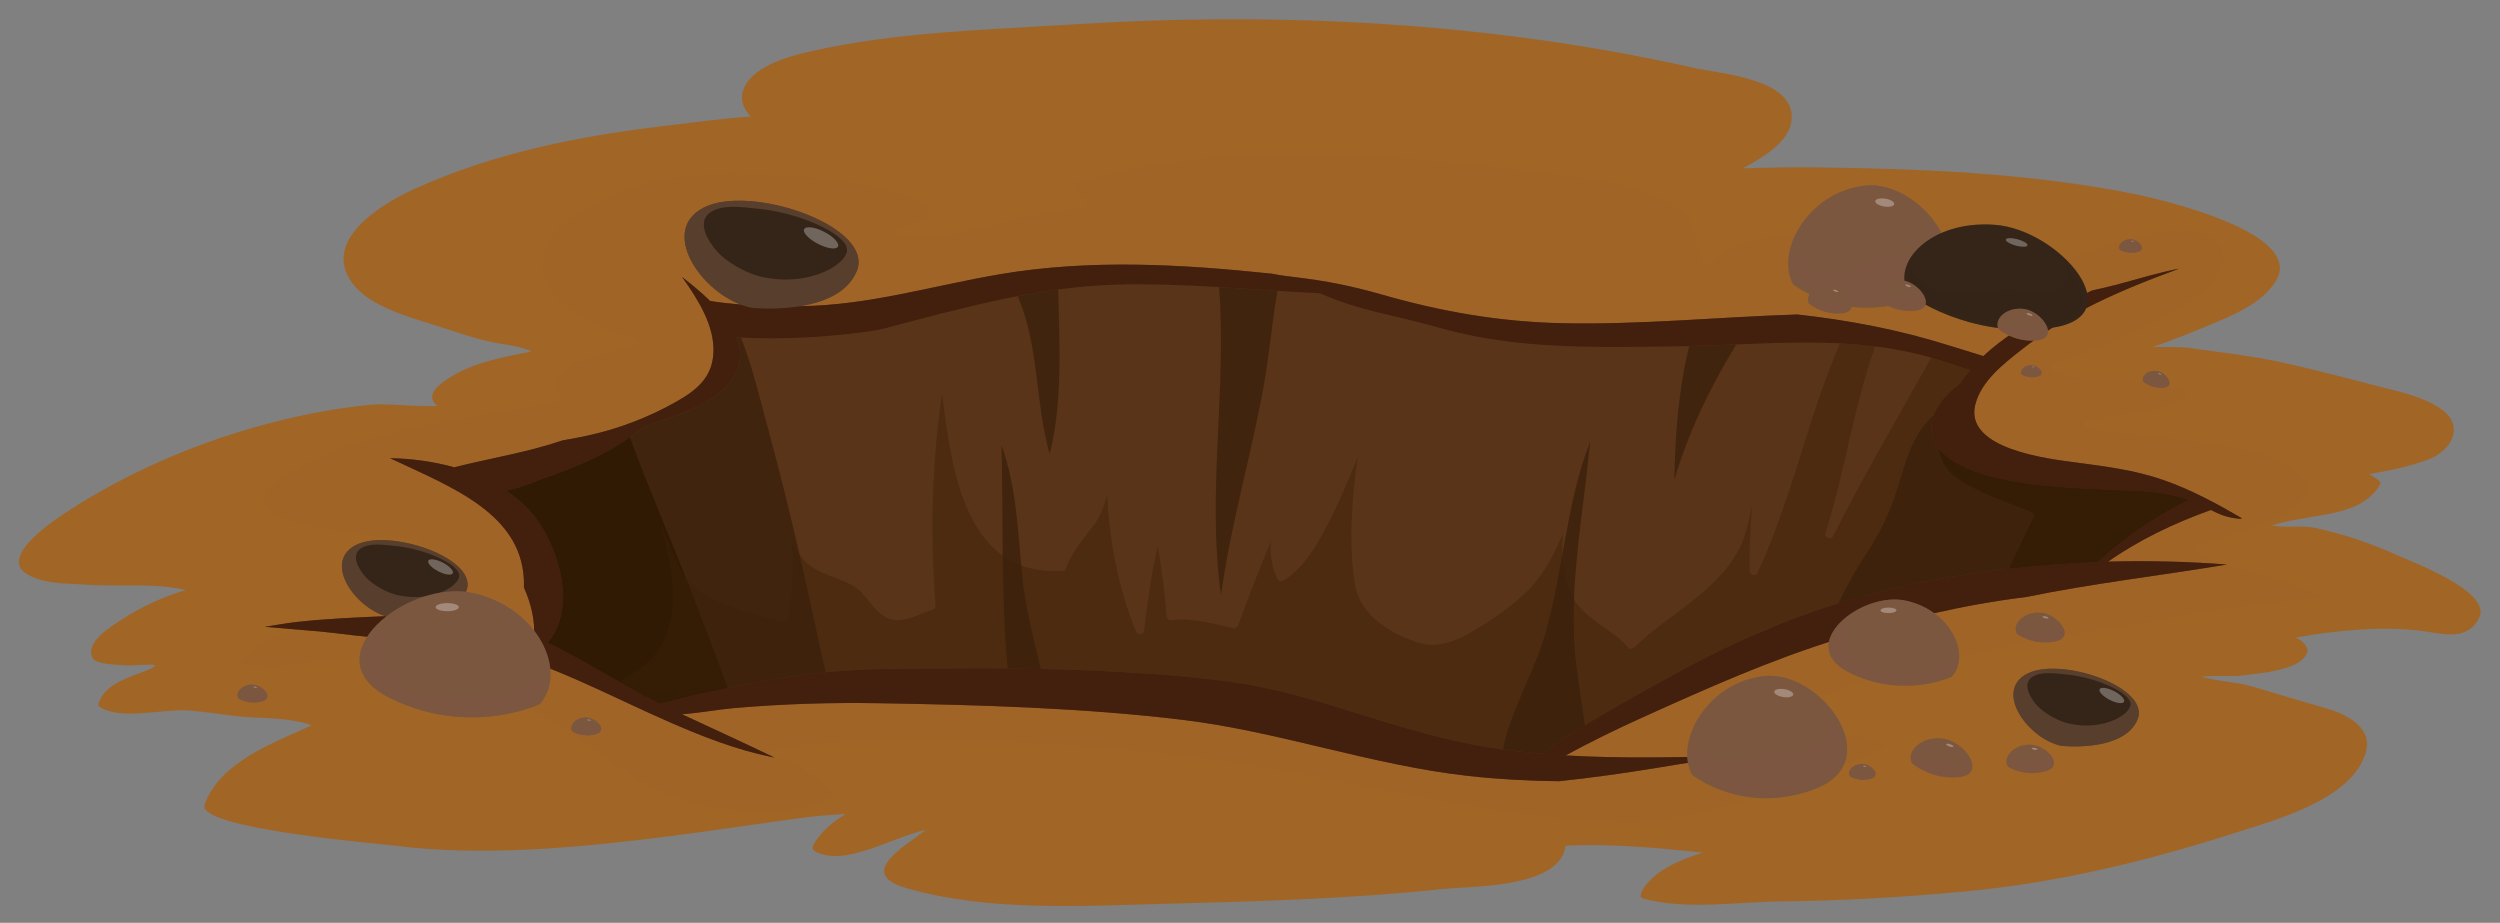 <?xml version="1.0" encoding="utf-8"?>
<!-- Generator: Adobe Illustrator 27.5.0, SVG Export Plug-In . SVG Version: 6.00 Build 0)  -->
<svg version="1.1" id="Layer_1" xmlns="http://www.w3.org/2000/svg" xmlns:xlink="http://www.w3.org/1999/xlink" x="0px" y="0px"
	 viewBox="0 0 689.5 254.5" style="enable-background:new 0 0 689.5 254.5;" xml:space="preserve">
<rect x="0" y="0" width="689.5" height="254.5" fill="#808080" stroke="none"/>
<g>
	<path style="fill:#A16526;" d="M660.926,153.044c-7.201-3.301-14.793-5.794-22.525-7.473c-3.426-0.744-8.088,0.103-11.758-0.656
		c9.775-3.304,23.731-1.948,29.372-10.617c0.202-0.314,0.732-1.117,0.321-1.497c-0.938-0.862-1.941-1.52-2.992-2.05
		c5.611-0.906,11.119-2.091,16.214-3.956c6.481-2.376,10.353-9.146,3.883-13.843c-4.788-3.474-11.396-4.837-17.006-6.28
		c-9.264-2.376-18.537-4.882-27.889-6.885c-8.16-1.749-16.616-2.657-24.878-3.831c-2.678-0.38-6.345-0.239-10.002-0.264
		c6.367-2.128,12.59-4.712,18.767-7.331c5.649-2.398,11.736-5.418,15.153-10.701c8.825-13.648-33.227-23.039-39.66-24.307
		c-28.48-5.616-58.144-6.852-87.091-7.193c-6.708-0.079-13.423,0.029-20.134,0.283c4.714-2.593,12.317-6.855,13.325-12.655
		c2.086-12.026-19.283-13.37-27.097-15.122C410.971,6.123,352.977,3.147,295.851,6.729c-24.066,1.51-48.605,2.082-72.21,7.415
		c-5.897,1.333-17.334,4.311-18.892,11.553c-0.495,2.298,0.442,4.45,2.293,6.445c-8.195,0.578-16.359,1.68-24.503,2.668
		c-23.519,2.852-46.592,7.463-68.265,17.314c-9.852,4.479-26.547,14.954-16.322,26.928c5.313,6.216,17.312,9.074,24.627,11.478
		c4.989,1.641,9.927,3.337,15.105,4.199c2.774,0.461,6.116,0.908,8.879,2.196c-8.335,1.742-16.613,2.981-23.964,8.158
		c-4.276,3.013-4.006,5.094-2.03,6.873c-6.159,0.329-13.366-0.791-18.515-0.3c-10.795,1.024-21.257,3.196-31.669,6.143
		c-17.934,5.073-35.467,12.756-51.132,22.844c-3.144,2.026-20.686,13.129-11.319,17.991c5.026,2.609,10.649,2.2,16.154,2.635
		c7.74,0.612,18.657-0.616,27.131,1.47c-6.25,1.855-12.091,4.513-17.934,8.309c-2.782,1.807-10.026,6.229-7.709,10.501
		c0.961,1.772,6.493,1.684,8.15,1.911c3.544,0.49,14.894-1.586,5.047,2.092c-4.398,1.644-10.007,3.543-11.581,8.392
		c-0.095,0.327-0.049,0.628,0.139,0.906c5.526,3.932,17.592,0.655,24.277,1.076c6.364,0.401,12.579,1.772,18.946,1.989
		c4.409,0.148,10.639,0.445,15.481,2.079c-11.123,5.132-25.399,10.235-29.607,21.899c-2.394,6.631,48.377,10.818,52.174,11.308
		c24.708,3.167,51.396,0.534,76.005-2.561c12.756-1.603,25.46-3.63,38.213-5.288c3.291-0.427,6.875-0.568,10.446-0.871
		c-3.261,1.977-6.23,4.34-8.458,7.736c-0.507,0.77-1.154,1.921-0.107,2.521c7.966,4.58,21.021-3.701,30.742-5.902
		c-6.972,5.207-18.989,12.168-5.477,16.098c22.473,6.54,48.458,4.923,71.567,4.33c25.486-0.654,50.939-1.375,76.314-4.07
		c8.136-0.864,32.42-0.169,33.944-11.953c0.476-0.023,0.952-0.053,1.427-0.071c11.692-0.446,24.313,0.693,36.431,1.983
		c-6.676,2.074-13.103,4.941-16.386,9.86c-0.404,0.605-1.436,2.429-0.12,2.791c11.904,3.269,26.269,0.896,38.514,0.788
		c16.724-0.146,33.471-1.182,50.121-2.718c25.708-2.377,50.275-8.357,74.784-16.202c10.974-3.512,31.355-8.985,35.718-21.455
		c2.59-7.396-4.757-11.13-10.794-12.873c-6.691-1.93-13.441-3.955-20.143-5.959c-4.425-1.323-9.592-1.415-14.134-2.732
		c3.663-0.486,8.313,0.027,10.962-0.32c5.147-0.676,9.927-0.942,14.716-3.053c1.408-0.62,4.25-2.789,3.352-4.63
		c-0.621-1.273-1.713-2.171-3.065-2.818c10.967-1.909,22.012-3.069,33.195-2.018c6.189,0.579,13.887,3.675,17.393-3.479
		C687.34,163.031,664.697,154.773,660.926,153.044z"/>
	<path style="opacity:0.5;fill:#A16526;" d="M606.406,150.33c8.708-3.152,18.517-4.922,26.237-10.3
		c9.804-6.83-2.487-12.827-9.009-14.726c-9.478-2.762-19.367-3.911-29.158-4.939c-6.222-0.654-12.946-0.707-18.996-2.442
		c-0.961-0.275-1.053-1.808,0-2.032c9.193-1.961,20.251-1.194,27.961-7.261c-11.045-6.169-25.338-1.741-37.097-6.17
		c-1-0.375-1.003-1.658,0-2.032c9.875-3.683,19.884-7.18,29.191-12.188c5.205-2.801,23.506-13.139,15.731-21.421
		c-5.764-6.14-18.783-2.285-25.604-0.355c-7.711,2.182-15.938,4.801-22.725,9.183c-0.945,0.612-1.887-0.553-1.441-1.442
		c4.238-8.458-11.951-11.25-17.174-11.832c-4.433-0.494-17.938-2.306-20.366,3.056c-0.253,0.56-0.963,0.598-1.44,0.378
		c-7.44-3.408-18.147-2.205-26.002-1.35c-7.655,0.834-19.371,1.833-24.73,8.213c-0.341,0.406-1.153,0.423-1.491,0
		c-2.024-2.542-2.342-4.647-2.712-7.814c-0.532-4.555-4.112-7.315-7.874-9.279c-5.974-3.118-12.603-4.748-19.225-5.809
		c-14.653-2.345-29.626-3.945-44.397-5.3c-33.341-3.058-68.093-3.583-100.428,6.259c1.223,1.742,2.29,3.58,3.929,4.99
		c0.73,0.628,0.116,1.783-0.745,1.8c-17.241,0.351-33.19,9.477-50.605,7.731c-1.155-0.117-1.47-1.701-0.28-2.07
		c2.096-0.652,12.05-3.529,7.124-6.726c-3.002-1.947-6.543-3.03-9.98-3.933c-7.56-1.987-15.283-3.021-23.068-3.649
		c-12.794-1.033-27.807-1.666-41.584,1.038c-2.108,0.624-4.204,1.285-6.267,2.031c-8.446,3.053-22.949,8.771-24.373,19.255
		c-1.689,12.453,15.539,19.203,24.91,22.206c0.943,0.301,1.068,1.794,0,2.032c-5.334,1.189-26.356,5.326-20.456,13.915
		c0.371,0.538,0.013,1.422-0.63,1.548c-16.055,3.156-32.476,4.89-48.261,9.319c-8.321,2.334-16.891,5.11-24.369,9.516
		c-2.254,1.326-9.254,4.948-8.161,8.574c1.773,5.892,14.562,7.118,19.454,7.929c7.429,1.233,14.916,1.914,22.402,2.653
		c1.106,0.109,1.525,1.808,0.28,2.071c-2.888,0.61-5.791,1.394-8.545,2.465c-1.923,0.747-4.646,1.657-6.081,3.269
		c-2.096,2.352,2.034,3.49,3.134,3.819c5.23,1.566,12.063,1.566,16.663,4.685c0.782,0.528,0.625,1.611-0.252,1.926
		c-9.002,3.242-18.932,3.237-28.307,4.64c-9.234,1.38-19.763,3.432-25.708,11.229c7.707,1.683,15.738,0.221,23.451-0.794
		c8.163-1.074,15.412-1.219,23.479,0.638c17.217,3.959,33.609,11.393,48.021,21.601c6.524,4.617,12.919,9.701,20.124,13.238
		c7.043,3.456,14.383,5.199,22.179,5.748c6.941,0.488,14.517,0.731,21.219-1.434c1.678-0.543,3.419-1.134,4.881-2.154
		c1.373-0.962-2.392-3.78-3.063-4.338c-3.821-3.166-7.934-5.369-12.655-6.907c-0.902-0.294-1.105-1.86,0-2.032
		c23.159-3.644,46.737-3.13,70.07-1.759c22.333,1.314,44.423,3.206,66.471,7.119c33.166,5.887,67.094,14.266,100.986,14.939
		c24.201-2.714,47.959-9.867,69.055-21.392c-11.261-5.581-23.941-1.583-35.987-3.904c-0.871-0.167-1.061-1.544-0.252-1.927
		c28.478-13.467,59.728-19.708,90.577-25.049c21.684-3.752,43.653-8.024,65.714-9.854c-10.04-6.288-23.701-6.501-33.996-12.476
		C605.317,151.77,605.576,150.63,606.406,150.33z"/>
	<g>
		<g>
			<path style="fill:#714021;" d="M572.375,127.532c-7.2-0.969-30.642-3.587-27.596-15.918c1.587-6.426,7.72-11.217,12.662-15.095
				c5.289-4.152,11.049-7.917,17.003-11.047c8.615-4.528,17.563-8.077,26.6-11.392c-5.958,1.149-11.79,2.996-17.75,4.552
				c-2.079,0.545-4.188,1.019-6.298,1.486c-4.151,1.955-8.19,3.955-11.97,5.955c-6.623,3.501-12.815,7.226-18.011,12.136
				c-3.211-0.985-6.42-1.968-9.645-2.982c-13.814-4.344-27.571-6.914-41.647-8.492c-21.551,0.683-43.105,2.862-64.697,2.412
				c-17.436-0.362-33.473-3.182-50.205-7.983c-7.87-2.259-15.374-3.752-23.499-4.699c-2.201-0.256-4.398-0.545-6.547-0.975
				c-25.059-2.627-50.194-4.088-75.205,0.182c-18.31,3.126-35.914,8.522-54.611,8.764c-2.336,0.029-15.04,0.22-25.102-1.425
				c-2.59-2.532-5.376-4.778-7.755-6.627c4.582,6.388,9.018,13.608,8.666,20.93c-0.325,6.783-4.64,10.296-10.233,13.467
				c-7.594,4.305-15.787,7.439-24.315,9.325c-2.324,0.514-4.656,0.949-6.996,1.339c-2.686,0.897-5.33,1.676-7.842,2.331
				c-7.348,1.913-14.801,3.245-22.077,5.11c-5.826-1.633-11.942-2.416-17.746-2.523c16.862,8.003,37.586,15.473,36.939,35.637
				c1.977,4.467,3.113,9.152,2.778,13.563c-0.202-0.089-0.398-0.187-0.604-0.275c-13.148-5.559-26.436-5.903-40.511-5.332
				c-7.984,0.322-16.048,0.69-23.994,1.552c-3.169,0.344-6.172,0.916-9.154,1.365c5.001,0.467,10.007,0.798,15.005,1.267
				c6.299,0.592,12.488,1.645,18.836,1.841c8.896,0.271,17.68,0.419,26.388,2.475c18.52,4.369,34.618,13.408,51.915,20.928
				c8.838,3.844,17.835,7.348,27.29,9.313c0.379,0.078,0.757,0.154,1.139,0.23c-8.438-4.071-16.973-7.956-25.463-11.917
				c5.036-0.417,10.162-1.357,14.255-1.714c13.577-1.179,26.66-1.576,40.31-1.346c27.594,0.467,55.829,1.263,83.227,4.55
				c26.755,3.209,52.188,12.496,78.954,15.49c8.285,0.928,16.677,1.374,25.106,1.471c8.98-0.953,17.895-2.207,26.619-3.625
				c8.085-1.314,16.199-2.788,24.379-3.396c-16.446,0.368-32.809,0.872-49.179-0.093c6.847-3.731,13.836-7.152,20.946-10.364
				c18.081-8.173,35.547-16,54.57-21.853c16.8-5.169,34.136-9.355,51.624-11.493c18.2-3.752,36.887-5.876,55.248-8.946
				c-10.807-0.824-21.783-1.091-32.774-0.794c8.727-6.113,18.297-10.631,28.324-14.241c2.629,1.317,4.59,2.124,7.972,2.42
				c0.166,0.014,0.38-0.041,0.613-0.139c-6.99-4.085-14.139-7.942-21.755-10.58C588.588,129.597,580.657,128.645,572.375,127.532z
				 M578.585,154.98c-21.003,0.757-42.003,3.601-61.886,8.684c-18.187,4.65-35.538,11.883-52.031,20.772
				c-3.304,1.781-33.719,18.211-39.122,23.464c-4.753-0.396-9.504-0.928-14.264-1.646c-25.017-3.777-47.921-15.147-73.067-18.347
				c-27.938-3.554-56.321-3.712-84.456-3.554c-13.097,0.073-26.154,0.509-39.073,2.748c-7.108,1.233-14.145,2.795-21.233,4.137
				c-3.616,0.686-7.685,2.1-11.584,2.789c-10.509-5.204-20.217-11.71-30.804-16.754c7.935-9.33,3.325-25.392-3.038-34.096
				c-2.249-3.081-5.122-5.653-8.36-7.825c3.143-0.662,6.208-1.736,9.206-3.068c6.517-2.139,12.767-4.666,18.403-7.659
				c3.479-1.849,7.015-4.225,10.318-7c9.428-3.28,21.794-6.487,25.652-15.476c1.322-3.078,1.053-6.16-0.124-9.128
				c16.487,1.092,36.047-1.154,40.756-2.399c21.055-5.571,42.072-11.504,63.985-12.117c18.773-0.523,37.499,1.481,56.251,2.389
				c10.301,4.725,21.797,6.36,32.848,9.528c20.997,6.019,43.329,5.36,64.942,5.108c24.42-0.284,48.058-3.673,71.922,3.451
				c3.172,0.948,6.37,2.007,9.576,3.105c-0.951,1.134-1.854,2.336-2.703,3.596c-5.195,3.979-9.415,9.101-7.604,15.032
				c2.909,9.545,21.491,12.215,29.089,13.073c9.484,1.074,18.992,1.2,28.521,1.712c4.165,0.22,8.715,0.976,12.838,2.389
				C594.453,142.408,586.066,147.989,578.585,154.98z"/>
			<path style="fill:#431F0D;" d="M572.375,127.532c-7.2-0.969-30.642-3.587-27.596-15.918c1.587-6.426,7.72-11.217,12.662-15.095
				c5.289-4.152,11.049-7.917,17.003-11.047c8.615-4.528,17.563-8.077,26.6-11.392c-5.958,1.149-11.79,2.996-17.75,4.552
				c-2.079,0.545-4.188,1.019-6.298,1.486c-4.151,1.955-8.19,3.955-11.97,5.955c-6.623,3.501-12.815,7.226-18.011,12.136
				c-3.211-0.985-6.42-1.968-9.645-2.982c-13.814-4.344-27.571-6.914-41.647-8.492c-21.551,0.683-43.105,2.862-64.697,2.412
				c-17.436-0.362-33.473-3.182-50.205-7.983c-7.87-2.259-15.374-3.752-23.499-4.699c-2.201-0.256-4.398-0.545-6.547-0.975
				c-25.059-2.627-50.194-4.088-75.205,0.182c-18.31,3.126-35.914,8.522-54.611,8.764c-2.336,0.029-15.04,0.22-25.102-1.425
				c-2.59-2.532-5.376-4.778-7.755-6.627c4.582,6.388,9.018,13.608,8.666,20.93c-0.325,6.783-4.64,10.296-10.233,13.467
				c-7.594,4.305-15.787,7.439-24.315,9.325c-2.324,0.514-4.656,0.949-6.996,1.339c-2.686,0.897-5.33,1.676-7.842,2.331
				c-7.348,1.913-14.801,3.245-22.077,5.11c-5.826-1.633-11.942-2.416-17.746-2.523c16.862,8.003,37.586,15.473,36.939,35.637
				c1.977,4.467,3.113,9.152,2.778,13.563c-0.202-0.089-0.398-0.187-0.604-0.275c-13.148-5.559-26.436-5.903-40.511-5.332
				c-7.984,0.322-16.048,0.69-23.994,1.552c-3.169,0.344-6.172,0.916-9.154,1.365c5.001,0.467,10.007,0.798,15.005,1.267
				c6.299,0.592,12.488,1.645,18.836,1.841c8.896,0.271,17.68,0.419,26.388,2.475c18.52,4.369,34.618,13.408,51.915,20.928
				c8.838,3.844,17.835,7.348,27.29,9.313c0.379,0.078,0.757,0.154,1.139,0.23c-8.438-4.071-16.973-7.956-25.463-11.917
				c5.036-0.417,10.162-1.357,14.255-1.714c13.577-1.179,26.66-1.576,40.31-1.346c27.594,0.467,55.829,1.263,83.227,4.55
				c26.755,3.209,52.188,12.496,78.954,15.49c8.285,0.928,16.677,1.374,25.106,1.471c8.98-0.953,17.895-2.207,26.619-3.625
				c8.085-1.314,16.199-2.788,24.379-3.396c-16.446,0.368-32.809,0.872-49.179-0.093c6.847-3.731,13.836-7.152,20.946-10.364
				c18.081-8.173,35.547-16,54.57-21.853c16.8-5.169,34.136-9.355,51.624-11.493c18.2-3.752,36.887-5.876,55.248-8.946
				c-10.807-0.824-21.783-1.091-32.774-0.794c8.727-6.113,18.297-10.631,28.324-14.241c2.629,1.317,4.59,2.124,7.972,2.42
				c0.166,0.014,0.38-0.041,0.613-0.139c-6.99-4.085-14.139-7.942-21.755-10.58C588.588,129.597,580.657,128.645,572.375,127.532z"
				/>
			<path style="fill:#5A3418;" d="M578.585,154.98c-21.003,0.757-42.003,3.601-61.886,8.684
				c-18.187,4.65-35.538,11.883-52.031,20.772c-3.304,1.781-33.719,18.211-39.122,23.464c-4.753-0.396-9.504-0.928-14.264-1.646
				c-25.017-3.777-47.921-15.147-73.067-18.347c-27.938-3.554-56.321-3.712-84.456-3.554c-13.097,0.073-26.154,0.509-39.073,2.748
				c-7.108,1.233-14.145,2.795-21.233,4.137c-3.616,0.686-7.685,2.1-11.584,2.789c-10.509-5.204-20.217-11.71-30.804-16.754
				c7.935-9.33,3.325-25.392-3.038-34.096c-2.249-3.081-5.122-5.653-8.36-7.825c3.143-0.662,6.208-1.736,9.206-3.068
				c6.517-2.139,12.767-4.666,18.403-7.659c3.479-1.849,7.015-4.225,10.318-7c9.428-3.28,21.794-6.487,25.652-15.476
				c1.322-3.078,1.053-6.16-0.124-9.128c16.487,1.092,36.047-1.154,40.756-2.399c21.055-5.571,42.072-11.504,63.985-12.117
				c18.773-0.523,37.499,1.481,56.251,2.389c10.301,4.725,21.797,6.36,32.848,9.528c20.997,6.019,43.329,5.36,64.942,5.108
				c24.42-0.284,48.058-3.673,71.922,3.451c3.172,0.948,6.37,2.007,9.576,3.105c-0.951,1.134-1.854,2.336-2.703,3.596
				c-5.195,3.979-9.415,9.101-7.604,15.032c2.909,9.545,21.491,12.215,29.089,13.073c9.484,1.074,18.992,1.2,28.521,1.712
				c4.165,0.22,8.715,0.976,12.838,2.389C594.453,142.408,586.066,147.989,578.585,154.98z"/>
			<path style="opacity:0.6;fill:#5A3418;" d="M261.44,136.041c-0.902-16.56-1.152-33.133-1.21-49.711
				c-5.457,1.393-10.904,2.853-16.352,4.294c-2.306,0.609-8.177,1.457-15.497,2.037c3.117,17.581,3.771,35.553,6.323,53.255
				c1.87,12.997,4.932,25.794,7.697,38.636c3.779-0.116,7.565-0.176,11.357-0.198c4.294-0.024,8.599-0.034,12.902-0.031
				C264.74,168.246,262.323,152.193,261.44,136.041z"/>
			<path style="opacity:0.6;fill:#5A3418;" d="M315.482,182.854c0.9-13.42,0.677-26.497-0.447-39.897
				c-1.796-21.411-1.332-42.98-0.671-64.491c-1.488,0-2.974-0.01-4.466,0.019c-0.298,5.91-0.704,11.818-1.252,17.712
				c-1.132,12.226-3.121,24.365-4.088,36.603c-1.374,17.388-1.306,34.807-1.292,52.228c4.013,0.18,8.021,0.421,12.023,0.695
				C315.355,184.768,315.418,183.809,315.482,182.854z"/>
			<path style="opacity:0.6;fill:#5A3418;" d="M391.435,189.531c3.44-15.688,6.334-31.415,10.809-46.86
				c4.542-15.685,9.438-31.248,13.777-46.994c0.13-0.474,0.253-0.951,0.382-1.426c-6.565-0.795-13.063-2.001-19.439-3.828
				c-5.528-1.584-11.168-2.787-16.715-4.183c-0.41,2.36-0.798,4.709-1.118,7.042c-2.405,17.587-3.88,35.255-6.011,52.866
				c-1.95,16.144-4.104,32.332-5.415,48.551c6.897,2.07,13.757,4.286,20.675,6.285C389.521,197.188,390.59,193.376,391.435,189.531z
				"/>
			<path style="opacity:0.6;fill:#5A3418;" d="M500.225,133.131c4.306-12.64,8.528-25.31,12.587-38.03
				c-2.772-0.244-5.542-0.412-8.315-0.503c-4.551,16.155-11.162,31.798-14.193,48.387c-1.906,10.436-3.311,21.112-5.349,31.624
				c1.381-0.597,2.783-1.145,4.177-1.716C492.563,159.561,495.782,146.17,500.225,133.131z"/>
			<g>
				<path style="fill:#41240D;" d="M222.029,159.638c-3.083-13.848-6.421-27.609-10.159-41.294
					c-2.304-8.452-4.289-17.104-7.508-25.253c-0.414-0.023-0.831-0.039-1.24-0.066c1.177,2.968,1.446,6.051,0.124,9.128
					c-3.859,8.989-16.225,12.195-25.652,15.476c-3.304,2.774-6.839,5.15-10.318,7c-5.636,2.993-11.886,5.52-18.403,7.659
					c-2.999,1.332-6.063,2.406-9.206,3.068c3.239,2.171,6.111,4.744,8.36,7.825c6.363,8.704,10.973,24.766,3.038,34.096
					c10.587,5.044,20.295,11.55,30.804,16.754c3.899-0.689,7.968-2.104,11.584-2.789c7.088-1.342,14.125-2.904,21.233-4.137
					c4.319-0.749,8.655-1.282,13-1.681C225.798,176.828,223.943,168.225,222.029,159.638z"/>
				<path style="fill:#301A04;" d="M189.961,161.436c-5.308-13.636-11.219-27.083-16.23-40.841
					c-2.129,1.519-4.299,2.887-6.455,4.032c-5.636,2.993-11.886,5.52-18.403,7.659c-2.999,1.332-6.063,2.406-9.206,3.068
					c3.239,2.171,6.111,4.744,8.36,7.825c6.363,8.704,10.973,24.766,3.038,34.096c10.587,5.044,20.295,11.55,30.804,16.754
					c3.899-0.689,7.968-2.104,11.584-2.789c2.423-0.458,4.839-0.953,7.256-1.442C197.29,180.289,193.63,170.861,189.961,161.436z"/>
				<path style="fill:#41240D;" d="M281.875,158.422c-1.129-11.91-1.549-24.308-5.653-35.626
					c0.474,20.517-0.196,41.165,1.695,61.583c3.047,0.031,6.095,0.07,9.144,0.133C285.035,175.875,282.72,167.294,281.875,158.422z"
					/>
				<path style="fill:#41240D;" d="M289.51,125.303c3.643-14.732,2.665-30.238,2.356-45.458c-3.754,0.502-7.484,1.149-11.199,1.86
					C286.591,95.187,285.464,111.114,289.51,125.303z"/>
				<path style="fill:#41240D;" d="M478.875,94.999c-4.311,0.176-8.633,0.352-12.983,0.457c-3.004,11.976-3.88,24.567-4.118,36.942
					C465.698,119.125,471.686,106.755,478.875,94.999z"/>
				<path style="fill:#41240D;" d="M434.322,179.03c-1.404-18.923,2.465-38.293,4.256-57.275
					c-6.659,17.006-7.338,35.505-12.41,53.043c-2.935,10.145-8.479,19.333-11.158,29.543c-0.203,0.777-0.342,1.561-0.502,2.341
					c3.682,0.492,7.358,0.912,11.038,1.219c1.771-1.725,6.241-4.651,11.559-7.868C436.121,192.785,434.813,185.627,434.322,179.03z"
					/>
				<path style="fill:#41240D;" d="M590.706,135.501c-9.528-0.512-19.036-0.638-28.521-1.712
					c-7.598-0.858-26.18-3.529-29.089-13.073c-0.668-2.184-0.514-4.258,0.204-6.206c-0.396,0.372-0.794,0.744-1.176,1.145
					c-5.618,5.878-6.946,13.706-9.482,21.119c-2.006,5.855-4.788,11.222-8.205,16.382c-2.815,4.252-5.243,8.703-7.416,13.277
					c3.201-0.992,6.422-1.934,9.678-2.768c19.883-5.083,40.883-7.927,61.886-8.684c7.481-6.991,15.868-12.572,24.959-17.09
					C599.421,136.477,594.871,135.721,590.706,135.501z"/>
				<path style="fill:#301A04;" d="M590.706,135.501c-9.528-0.512-19.036-0.638-28.521-1.712
					c-6.714-0.759-21.984-2.939-27.461-10.02c0.615,3.183,2.009,6.074,5.426,8.339c6.169,4.091,13.209,6.285,20.011,9.049
					c0.698,0.284,1.027,0.952,0.676,1.659c-2.318,4.64-4.599,9.293-6.715,14.018c8.11-0.935,16.285-1.558,24.463-1.853
					c7.481-6.991,15.868-12.572,24.959-17.09C599.421,136.477,594.871,135.721,590.706,135.501z"/>
				<path style="fill:#41240D;" d="M336.762,164.181c2.655-19.63,8.355-38.548,11.832-58.062c1.482-8.31,2.214-17.235,3.74-25.909
					c-5.379-0.346-10.758-0.716-16.136-1.032C338.409,107.467,332.775,136.034,336.762,164.181z"/>
			</g>
			<path style="opacity:0.4;fill:#3B2009;" d="M590.706,135.501c-9.528-0.512-19.036-0.638-28.521-1.712
				c-7.598-0.858-26.18-3.529-29.089-13.073c-1.811-5.932,2.408-11.053,7.604-15.032c0.85-1.26,1.752-2.462,2.703-3.596
				c-3.206-1.098-6.404-2.157-9.576-3.105c-0.408-0.122-0.818-0.226-1.226-0.341c-9.087,16.381-18.635,32.513-27.061,49.252
				c-0.579,1.148-2.447,0.343-2.064-0.87c5.374-16.951,7.752-34.81,13.724-51.471c-3.274-0.408-6.55-0.679-9.828-0.845
				c-2.002,5.104-4.049,10.191-5.796,15.342c-5.429,16.019-9.746,32.638-16.914,47.999c-0.498,1.069-2.077,0.48-2.103-0.568
				c-0.14-6.076,0.215-12.125,0.705-18.167c-0.566,2.758-1.197,5.495-2.031,8.167c-4.395,14.063-20.611,21.423-30.602,31.109
				c-0.41,0.4-1.197,0.479-1.596,0c-3.879-4.652-9.885-6.888-13.647-11.505c-3.013-3.695-4.09-8.266-4.368-12.972
				c-0.138-2.321-0.115-4.631-0.028-6.938c-2.327,5.675-5.113,11.068-9.32,15.351c-4.484,4.571-10.342,8.585-15.867,11.783
				c-4.27,2.472-9.34,4.532-14.338,3c-7.774-2.384-16.406-7.51-17.764-16.195c-1.79-11.445-0.878-23.518,0.825-35.143
				c-2.373,5.653-4.668,11.348-7.441,16.824c-3.21,6.336-6.9,13.527-13.17,17.351c-0.494,0.301-1.279,0.142-1.542-0.404
				c-1.69-3.472-2.115-6.998-1.836-10.556c-3.173,7.693-6.23,15.436-9.081,23.262c-0.219,0.603-0.749,0.929-1.387,0.789
				c-5.771-1.261-11.21-2.966-17.191-2.217c-0.645,0.082-1.087-0.575-1.13-1.128c-0.493-6.439-1.305-12.828-2.437-19.175
				c-1.835,7.598-2.805,15.355-3.769,23.125c-0.163,1.286-1.724,1.51-2.217,0.299c-5.033-12.372-7.269-24.948-7.987-37.797
				c-0.712,2.938-1.691,5.764-3.536,8.277c-2.853,3.886-6.172,7.38-7.741,12.029c-0.171,0.501-0.56,0.8-1.088,0.83
				c-26.397,1.408-30.424-26.638-33.132-48.901c-2.966,19.291-3.266,39.171-1.852,58.492c0.038,0.504-0.371,0.952-0.829,1.088
				c-3.766,1.126-8.728,4.314-12.717,2.144c-3.995-2.172-5.652-6.992-9.59-9.028c-4.58-2.364-10.236-3.201-13.618-7.402
				c-1.02-1.267-1.954-2.586-2.869-3.922c0.495,6.876,0.32,13.795-1.042,20.807c-0.119,0.605-0.831,0.939-1.39,0.786
				c-7.789-2.118-16.387-3.967-23.186-8.522c-5.872-3.934-7.061-11.811-10.362-17.951c2.403,10.25,5.189,19.868,1.155,30.507
				c-2.359,6.219-7.544,9.363-12.886,12.399c3.687,2.1,7.392,4.16,11.209,6.051c3.899-0.689,7.968-2.104,11.584-2.789
				c7.088-1.342,14.125-2.904,21.233-4.137c12.919-2.239,25.976-2.675,39.073-2.748c28.136-0.158,56.518,0,84.456,3.554
				c25.146,3.199,48.05,14.569,73.067,18.347c4.76,0.718,9.511,1.25,14.264,1.646c5.403-5.253,35.818-21.683,39.122-23.464
				c16.493-8.89,33.845-16.122,52.031-20.772c19.883-5.083,40.883-7.927,61.886-8.684c7.481-6.991,15.868-12.572,24.959-17.09
				C599.421,136.477,594.871,135.721,590.706,135.501z"/>
		</g>
		<g>
			<g>
				<path style="fill:#352518;" d="M568.636,205.714c0,0,16.971,1.826,20.861-7.181c3.888-9.005-21.254-17.559-30.463-12.694
					C549.824,190.69,559.444,203.896,568.636,205.714z"/>
				<g style="opacity:0.5;">
					<path style="fill:#7C5740;" d="M568.636,205.714c0,0,16.971,1.826,20.861-7.181c3.888-9.005-21.254-17.559-30.463-12.694
						C549.824,190.69,559.444,203.896,568.636,205.714z M560.313,186.828c2.45-1.788,6.545-1.097,9.319-0.837
						c8.32,0.749,17.078,4.739,17.918,7.718c0.851,2.98-7.072,8.025-16.868,5.873c-2.704-0.576-5.957-2.375-8.051-4.201
						c-1.375-1.22-3.639-4.103-3.484-6.419C559.188,188.154,559.54,187.413,560.313,186.828z"/>
				</g>
				<path style="opacity:0.3;fill:#FFFFFF;" d="M579.077,190.096c-0.318,0.662,0.929,1.977,2.789,2.93
					c1.854,0.953,3.623,1.184,3.944,0.511c0.323-0.663-0.916-1.989-2.775-2.94C581.178,189.652,579.411,189.433,579.077,190.096z"/>
			</g>
		</g>
		<g>
			<g>
				<path style="fill:#352518;" d="M207.289,84.889c0,0,23.547,2.536,28.946-9.961c5.396-12.497-29.491-24.366-42.268-17.618
					C181.185,64.044,194.536,82.368,207.289,84.889z"/>
				<g style="opacity:0.5;">
					<path style="fill:#7C5740;" d="M207.289,84.889c0,0,23.547,2.536,28.946-9.961c5.396-12.497-29.491-24.366-42.268-17.618
						C181.185,64.044,194.536,82.368,207.289,84.889z M195.74,58.684c3.403-2.479,9.083-1.52,12.929-1.161
						c11.55,1.04,23.699,6.576,24.864,10.708c1.182,4.135-9.814,11.137-23.403,8.149c-3.752-0.8-8.266-3.294-11.172-5.827
						c-1.907-1.695-5.049-5.696-4.833-8.909C194.18,60.524,194.67,59.498,195.74,58.684z"/>
				</g>
				<path style="opacity:0.3;fill:#FFFFFF;" d="M221.778,63.219c-0.442,0.919,1.287,2.746,3.87,4.065
					c2.573,1.322,5.028,1.642,5.472,0.708c0.45-0.92-1.27-2.761-3.852-4.08C224.693,62.604,222.241,62.297,221.778,63.219z"/>
			</g>
		</g>
		<g>
			<g>
				<path style="fill:#352518;" d="M107.662,170.291c0,0,16.998,1.832,20.899-7.192c3.896-9.021-21.292-17.59-30.519-12.719
					C88.813,155.244,98.455,168.474,107.662,170.291z"/>
				<g style="opacity:0.5;">
					<path style="fill:#7C5740;" d="M107.662,170.291c0,0,16.998,1.832,20.899-7.192c3.896-9.021-21.292-17.59-30.519-12.719
						C88.813,155.244,98.455,168.474,107.662,170.291z M99.327,151.374c2.45-1.792,6.554-1.099,9.33-0.84
						c8.339,0.752,17.113,4.747,17.951,7.733c0.855,2.984-7.083,8.038-16.895,5.884c-2.71-0.58-5.968-2.379-8.065-4.207
						c-1.38-1.225-3.647-4.114-3.49-6.434C98.199,152.7,98.551,151.96,99.327,151.374z"/>
				</g>
				<path style="opacity:0.3;fill:#FFFFFF;" d="M118.123,154.646c-0.32,0.665,0.929,1.983,2.796,2.937
					c1.855,0.953,3.63,1.185,3.949,0.51c0.322-0.665-0.917-1.992-2.781-2.945C120.229,154.204,118.458,153.98,118.123,154.646z"/>
			</g>
		</g>
		<g>
			<g>
				<path style="fill:#7C5740;" d="M538.258,186.65c0,0-13.347,6.342-28.355-1.222c-15.017-7.555,3.495-22.586,15.911-19.731
					C538.242,168.543,543.644,180.786,538.258,186.65z"/>
				<g style="opacity:0.5;">
					<path style="fill:#7C5740;" d="M509.903,185.429c15.008,7.564,28.355,1.222,28.355,1.222
						c5.387-5.864-0.016-18.107-12.443-20.953C513.398,162.843,494.887,177.874,509.903,185.429z M518.494,167.331
						c4.664-0.635,8.611,0.136,12.469,2.393c1.773,1.037,3.935,3.027,4.823,4.72c0.343,0.653,0.558,1.363,0.614,2.132
						c0.2,2.672-1.421,4.518-4.507,4.835c-6.563,0.692-11.812,0.04-17.058-4.583C510.148,172.703,512.127,168.196,518.494,167.331z"
						/>
				</g>
				<path style="opacity:0.5;fill:#7C5740;" d="M511.183,169.763c-3.115,2.086-2.663,7.717-1.246,10.591
					c2.966,6.017,14.851,5.911,20.256,5.095c3.663-0.568,7.387-3.276,9.14-5.064c0.126,2.209-0.465,4.284-1.92,5.87
					c0,0-12.64,6.007-26.85-1.153C502.021,180.796,504.935,173.954,511.183,169.763z"/>
				<path style="opacity:0.3;fill:#FFFFFF;" d="M518.655,168.33c-0.015,0.425,0.972,0.76,2.176,0.76c1.2,0,2.191-0.328,2.201-0.75
					c0.012-0.424-0.976-0.768-2.18-0.768C519.641,167.571,518.655,167.908,518.655,168.33z"/>
			</g>
		</g>
		<g>
			<path style="fill:#7C5740;" d="M466.68,213.69c0,0,14.387,11.553,34.167,3.787c19.776-7.773,1.34-32.628-14.198-31.022
				C471.118,188.06,461.674,204.331,466.68,213.69z"/>
			<g style="opacity:0.5;">
				<path style="fill:#7C5740;" d="M486.648,186.455c-15.53,1.605-24.975,17.876-19.969,27.235c0,0,14.387,11.553,34.167,3.787
					C520.623,209.704,502.186,184.85,486.648,186.455z M497.384,203.58c-7.434-0.682-14.151,6.181-21.823,3.923
					c-3.614-1.058-5.1-3.979-4.205-7.708c0.249-1.076,0.696-2.048,1.254-2.902c1.484-2.222,4.54-4.613,6.914-5.738
					c5.166-2.44,10.055-2.776,15.471-0.97C502.393,192.652,504.839,204.265,497.384,203.58z"/>
			</g>
			<path style="opacity:0.5;fill:#7C5740;" d="M503.143,195.056c4.836,9.285-5.633,12.169-9.515,11.544
				c-4.94-0.789-9.299,4.335-17.726,4.112c-4.5-0.114-7.32-3.219-8.973-6.111c-0.692,3.113-0.489,6.17,0.859,8.688
				c0,0,13.634,10.946,32.346,3.584C511.383,212.462,509.57,202.206,503.143,195.056z"/>
			<path style="opacity:0.3;fill:#FFFFFF;" d="M494.569,191.578c-0.096,0.594-1.346,0.894-2.792,0.662
				c-1.446-0.23-2.533-0.903-2.442-1.499c0.102-0.604,1.347-0.901,2.792-0.673C493.571,190.299,494.666,190.971,494.569,191.578z"/>
		</g>
		<g>
			<path style="fill:#7C5740;" d="M527.308,210.461c0,0,5.142,4.669,13.003,3.863c7.85-0.82,1.6-9.867-4.421-10.6
				C529.856,202.989,525.693,207.208,527.308,210.461z"/>
			<g style="opacity:0.5;">
				<path style="fill:#7C5740;" d="M535.89,203.725c-6.033-0.735-10.196,3.483-8.582,6.736c0,0,5.142,4.669,13.003,3.863
					C548.16,213.504,541.91,204.457,535.89,203.725z M539.442,209.801c-2.836-0.795-5.655,0.77-8.523-0.526
					c-1.344-0.612-1.826-1.613-1.361-2.691c0.141-0.304,0.343-0.574,0.586-0.78c0.642-0.563,1.895-1.052,2.85-1.212
					c2.065-0.329,3.95-0.048,5.973,0.929C541.732,206.865,542.269,210.595,539.442,209.801z"/>
			</g>
			<path style="opacity:0.5;fill:#7C5740;" d="M541.938,207.648c1.552,3.215-2.567,3.277-4.036,2.776
				c-1.882-0.636-3.729,0.587-6.961-0.148c-1.708-0.392-2.697-1.564-3.241-2.579c-0.371,0.904-0.392,1.846,0.049,2.728
				c0,0,4.863,4.425,12.299,3.642C544.524,213.626,544.168,210.338,541.938,207.648z"/>
			<path style="opacity:0.3;fill:#FFFFFF;" d="M538.744,205.911c-0.046,0.186-0.542,0.171-1.079-0.011
				c-0.546-0.186-0.955-0.489-0.888-0.66c0.056-0.173,0.54-0.173,1.093,0.022C538.416,205.447,538.806,205.74,538.744,205.911z"/>
		</g>
		<g>
			<path style="fill:#7C5740;" d="M553.845,211.48c0,0,4.41,2.848,10.201,1.247c5.811-1.58,0.057-7.571-4.542-7.35
				C554.891,205.578,552.259,209.253,553.845,211.48z"/>
			<g style="opacity:0.5;">
				<path style="fill:#7C5740;" d="M559.504,205.377c-4.613,0.201-7.245,3.876-5.659,6.103c0,0,4.41,2.848,10.201,1.247
					C569.857,211.146,564.102,205.155,559.504,205.377z M562.877,209.476c-2.216-0.246-4.141,1.27-6.458,0.67
					c-1.081-0.291-1.548-0.982-1.312-1.828c0.043-0.246,0.166-0.468,0.319-0.669c0.424-0.49,1.29-1.023,2.006-1.27
					c1.503-0.488,2.963-0.51,4.597-0.045C564.246,206.981,565.095,209.695,562.877,209.476z"/>
			</g>
			<path style="opacity:0.5;fill:#7C5740;" d="M564.491,207.56c1.536,2.204-1.537,2.761-2.706,2.561
				c-1.47-0.221-2.734,0.916-5.222,0.78c-1.335-0.091-2.216-0.823-2.738-1.537c-0.157,0.735-0.078,1.446,0.357,2.049
				c0,0,4.162,2.672,9.649,1.182C567.13,211.678,566.485,209.274,564.491,207.56z"/>
			<path style="opacity:0.3;fill:#FFFFFF;" d="M561.898,206.646c-0.013,0.135-0.381,0.201-0.824,0.135
				c-0.421-0.09-0.749-0.243-0.724-0.378c0.022-0.135,0.376-0.202,0.825-0.135C561.586,206.334,561.93,206.514,561.898,206.646z"/>
		</g>
		<g>
			<path style="fill:#7C5740;" d="M556.296,174.823c0,0,4.365,3.288,10.458,2.098c6.095-1.183,0.546-7.828-4.215-7.974
				C557.771,168.801,554.805,172.392,556.296,174.823z"/>
			<g style="opacity:0.5;">
				<path style="fill:#7C5740;" d="M562.539,168.947c-4.768-0.146-7.734,3.444-6.243,5.876c0,0,4.365,3.288,10.458,2.098
					C572.849,175.738,567.3,169.093,562.539,168.947z M565.753,173.452c-2.278-0.421-4.363,1.004-6.71,0.193
					c-1.096-0.382-1.537-1.143-1.254-2.009c0.085-0.257,0.225-0.474,0.402-0.654c0.464-0.484,1.407-0.969,2.146-1.149
					c1.582-0.415,3.09-0.32,4.735,0.303C567.337,170.989,568.023,173.871,565.753,173.452z"/>
			</g>
			<path style="opacity:0.5;fill:#7C5740;" d="M567.55,171.589c1.445,2.406-1.77,2.747-2.958,2.46
				c-1.516-0.365-2.874,0.724-5.464,0.382c-1.366-0.184-2.223-1.033-2.713-1.79c-0.227,0.735-0.177,1.473,0.226,2.132
				c0,0,4.124,3.108,9.898,1.983C570.007,176.073,569.488,173.535,567.55,171.589z"/>
			<path style="opacity:0.3;fill:#FFFFFF;" d="M564.94,170.458c-0.031,0.136-0.421,0.171-0.859,0.066
				c-0.44-0.114-0.776-0.315-0.739-0.454c0.031-0.139,0.418-0.164,0.856-0.059C564.637,170.106,564.975,170.318,564.94,170.458z"/>
		</g>
		<g>
			<path style="fill:#7C5740;" d="M510.202,214.106c0,0,2.462,1.586,5.733,0.686c3.246-0.884,0.016-4.226-2.558-4.111
				C510.79,210.813,509.315,212.859,510.202,214.106z"/>
			<g style="opacity:0.5;">
				<path style="fill:#7C5740;" d="M513.377,210.681c-2.587,0.132-4.062,2.179-3.175,3.426c0,0,2.462,1.586,5.733,0.686
					C519.182,213.908,515.951,210.566,513.377,210.681z M515.262,212.976c-1.246-0.133-2.318,0.718-3.612,0.373
					c-0.615-0.145-0.875-0.537-0.73-1.029c0.01-0.133,0.102-0.263,0.174-0.36c0.227-0.278,0.735-0.574,1.122-0.705
					c0.852-0.294,1.662-0.312,2.564-0.034C516.032,211.582,516.506,213.105,515.262,212.976z"/>
			</g>
			<path style="opacity:0.5;fill:#7C5740;" d="M516.163,211.893c0.875,1.244-0.853,1.555-1.498,1.456
				c-0.839-0.129-1.532,0.512-2.934,0.429c-0.744-0.034-1.244-0.46-1.547-0.852c-0.082,0.393-0.024,0.803,0.206,1.129
				c0,0,2.35,1.509,5.422,0.672C517.654,214.22,517.291,212.877,516.163,211.893z"/>
			<path style="opacity:0.3;fill:#FFFFFF;" d="M514.729,211.4c-0.017,0.082-0.221,0.116-0.468,0.068
				c-0.245-0.034-0.424-0.133-0.416-0.215c0.018-0.082,0.221-0.115,0.468-0.065C514.559,211.22,514.737,211.321,514.729,211.4z"/>
		</g>
		<g>
			<g>
				<g>
					<path style="fill:#7C5740;" d="M148.808,194.23c0,0-19.507,9.246-41.446-1.796c-21.938-11.035,5.106-33.004,23.262-28.844
						C148.785,167.764,156.679,185.649,148.808,194.23z"/>
					<g style="opacity:0.5;">
						<path style="fill:#7C5740;" d="M107.362,192.435c21.939,11.042,41.446,1.796,41.446,1.796
							c7.871-8.581-0.023-26.467-18.184-30.64C112.468,159.43,85.423,181.399,107.362,192.435z M119.931,165.985
							c6.811-0.942,12.573,0.2,18.218,3.497c2.584,1.52,5.741,4.414,7.042,6.892c0.499,0.972,0.826,2.001,0.903,3.134
							c0.288,3.893-2.078,6.582-6.589,7.055c-9.587,1.01-17.262,0.057-24.947-6.709C107.72,173.837,110.619,167.253,119.931,165.985
							z"/>
					</g>
					<path style="opacity:0.5;fill:#7C5740;" d="M109.234,169.532c-4.541,3.045-3.892,11.291-1.827,15.482
						c4.33,8.803,21.703,8.639,29.604,7.429c5.368-0.817,10.796-4.759,13.374-7.391c0.167,3.24-0.691,6.285-2.82,8.601
						c0,0-18.473,8.757-39.232-1.709C95.848,185.669,100.117,175.654,109.234,169.532z"/>
					<path style="opacity:0.3;fill:#FFFFFF;" d="M120.151,167.447c-0.008,0.622,1.425,1.122,3.182,1.122
						c1.769,0,3.209-0.489,3.215-1.114c0.01-0.614-1.412-1.113-3.177-1.125C121.599,166.33,120.161,166.83,120.151,167.447z"/>
				</g>
			</g>
			<g>
				<path style="fill:#7C5740;" d="M157.847,201.729c0,0,2.778,1.787,6.441,0.787c3.645-0.999,0.017-4.776-2.885-4.641
					C158.51,197.999,156.842,200.314,157.847,201.729z"/>
				<g style="opacity:0.5;">
					<path style="fill:#7C5740;" d="M161.402,197.875c-2.893,0.124-4.561,2.439-3.556,3.854c0,0,2.778,1.787,6.441,0.787
						C167.932,201.517,164.305,197.739,161.402,197.875z M163.537,200.459c-1.4-0.164-2.615,0.809-4.072,0.423
						c-0.677-0.183-0.984-0.614-0.839-1.152c0.037-0.152,0.114-0.3,0.22-0.423c0.254-0.309,0.817-0.645,1.252-0.789
						c0.953-0.326,1.872-0.338,2.9-0.038C164.408,198.893,164.935,200.613,163.537,200.459z"/>
				</g>
				<path style="opacity:0.5;fill:#7C5740;" d="M164.553,199.239c0.982,1.403-0.97,1.748-1.699,1.635
					c-0.936-0.155-1.716,0.566-3.295,0.479c-0.843-0.048-1.405-0.517-1.726-0.952c-0.112,0.454-0.054,0.895,0.209,1.28
					c0,0,2.641,1.69,6.104,0.74C166.223,201.852,165.82,200.334,164.553,199.239z"/>
				<path style="opacity:0.3;fill:#FFFFFF;" d="M162.931,198.681c-0.014,0.088-0.255,0.116-0.523,0.069
					c-0.27-0.041-0.482-0.145-0.466-0.232c0.01-0.086,0.25-0.124,0.507-0.077C162.73,198.48,162.942,198.584,162.931,198.681z"/>
			</g>
			<g>
				<path style="fill:#7C5740;" d="M65.78,192.675c0,0,2.784,1.787,6.445,0.778c3.65-0.998,0.022-4.768-2.884-4.643
					C66.439,188.946,64.78,191.273,65.78,192.675z"/>
				<g style="opacity:0.5;">
					<path style="fill:#7C5740;" d="M69.341,188.811c-2.902,0.136-4.562,2.462-3.561,3.864c0,0,2.784,1.787,6.445,0.778
						C75.876,192.455,72.248,188.686,69.341,188.811z M71.472,191.405c-1.401-0.163-2.614,0.808-4.07,0.413
						c-0.683-0.172-0.979-0.605-0.834-1.152c0.034-0.153,0.11-0.289,0.212-0.414c0.266-0.316,0.82-0.643,1.252-0.797
						c0.952-0.328,1.874-0.337,2.901-0.038C72.348,189.829,72.876,191.55,71.472,191.405z"/>
				</g>
				<path style="opacity:0.5;fill:#7C5740;" d="M72.493,190.186c0.97,1.393-0.968,1.749-1.701,1.624
					c-0.939-0.144-1.711,0.577-3.302,0.489c-0.841-0.048-1.393-0.528-1.722-0.961c-0.111,0.452-0.054,0.904,0.216,1.289
					c0,0,2.638,1.691,6.099,0.741C74.158,192.791,73.751,191.281,72.493,190.186z"/>
				<path style="opacity:0.3;fill:#FFFFFF;" d="M70.861,189.619c-0.012,0.086-0.241,0.124-0.522,0.076
					c-0.269-0.04-0.476-0.152-0.458-0.23c0.014-0.095,0.238-0.124,0.515-0.078C70.67,189.427,70.882,189.531,70.861,189.619z"/>
			</g>
		</g>
		<g>
			<g>
				<path style="fill:#7C5740;" d="M494.538,78.413c0,0,14.392,11.544,34.167,3.768c19.779-7.766,1.339-32.62-14.191-31.015
					C498.983,52.781,489.545,69.043,494.538,78.413z"/>
				<g style="opacity:0.5;">
					<path style="fill:#7C5740;" d="M514.514,51.166c-15.53,1.615-24.969,17.877-19.976,27.247c0,0,14.392,11.544,34.167,3.768
						C548.484,74.415,530.044,49.561,514.514,51.166z M525.255,68.293c-7.45-0.691-14.161,6.189-21.836,3.931
						c-3.604-1.067-5.096-3.978-4.204-7.717c0.243-1.077,0.68-2.047,1.258-2.893c1.48-2.229,4.543-4.623,6.91-5.748
						c5.172-2.451,10.064-2.768,15.478-0.96C530.256,57.374,532.699,68.975,525.255,68.293z"/>
				</g>
				<path style="opacity:0.5;fill:#7C5740;" d="M531.011,59.768c4.829,9.275-5.638,12.177-9.514,11.551
					c-4.95-0.796-9.317,4.325-17.741,4.104c-4.49-0.125-7.311-3.218-8.969-6.111c-0.691,3.104-0.487,6.181,0.857,8.698
					c0,0,13.634,10.938,32.359,3.585C539.241,77.172,537.427,66.919,531.011,59.768z"/>
				<path style="opacity:0.3;fill:#FFFFFF;" d="M522.423,56.298c-0.09,0.598-1.334,0.884-2.777,0.654
					c-1.449-0.23-2.541-0.902-2.441-1.499c0.092-0.605,1.341-0.893,2.787-0.663C521.435,55.02,522.521,55.693,522.423,56.298z"/>
			</g>
			<g>
				<path style="fill:#7C5740;" d="M557.623,103.324c0,0,1.895,1.221,4.399,0.539c2.501-0.69,0.022-3.268-1.966-3.18
					C558.065,100.778,556.932,102.364,557.623,103.324z"/>
				<g style="opacity:0.5;">
					<path style="fill:#7C5740;" d="M560.057,100.682c-1.991,0.096-3.125,1.682-2.434,2.642c0,0,1.895,1.221,4.399,0.539
						C564.523,103.172,562.045,100.595,560.057,100.682z M561.518,102.451c-0.961-0.098-1.793,0.556-2.794,0.286
						c-0.456-0.114-0.663-0.411-0.57-0.786c0.024-0.107,0.078-0.202,0.15-0.29c0.175-0.21,0.554-0.431,0.862-0.537
						c0.648-0.221,1.279-0.23,1.981-0.029C562.102,101.374,562.474,102.545,561.518,102.451z"/>
				</g>
				<path style="opacity:0.5;fill:#7C5740;" d="M562.214,101.623c0.658,0.953-0.669,1.192-1.169,1.114
					c-0.64-0.104-1.173,0.386-2.258,0.328c-0.577-0.04-0.947-0.355-1.182-0.653c-0.072,0.308-0.04,0.613,0.148,0.874
					c0,0,1.811,1.162,4.171,0.51C563.352,103.4,563.067,102.373,562.214,101.623z"/>
				<path style="opacity:0.3;fill:#FFFFFF;" d="M561.099,101.23c-0.013,0.066-0.172,0.085-0.359,0.057
					c-0.187-0.029-0.329-0.096-0.316-0.163c0.008-0.058,0.162-0.077,0.352-0.058C560.96,101.104,561.108,101.181,561.099,101.23z"/>
			</g>
			<g>
				<path style="fill:#7C5740;" d="M584.67,68.898c0,0,2.119,1.374,4.899,0.605c2.794-0.759,0.031-3.642-2.185-3.536
					C585.169,66.073,583.915,67.841,584.67,68.898z"/>
				<g style="opacity:0.5;">
					<path style="fill:#7C5740;" d="M587.384,65.967c-2.215,0.106-3.469,1.874-2.714,2.931c0,0,2.119,1.374,4.899,0.605
						C592.363,68.744,589.601,65.861,587.384,65.967z M589.007,67.937c-1.063-0.115-1.99,0.615-3.098,0.328
						c-0.524-0.136-0.749-0.471-0.645-0.875c0.035-0.125,0.094-0.231,0.163-0.328c0.205-0.239,0.624-0.49,0.962-0.613
						c0.728-0.231,1.423-0.251,2.201-0.011C589.666,66.736,590.074,68.044,589.007,67.937z"/>
				</g>
				<path style="opacity:0.5;fill:#7C5740;" d="M589.787,67.014c0.735,1.067-0.743,1.328-1.298,1.24
					c-0.715-0.114-1.311,0.442-2.518,0.366c-0.641-0.028-1.061-0.395-1.311-0.731c-0.087,0.346-0.039,0.692,0.162,0.981
					c0,0,2.015,1.287,4.648,0.568C591.051,69.004,590.738,67.852,589.787,67.014z"/>
				<path style="opacity:0.3;fill:#FFFFFF;" d="M588.543,66.581c-0.01,0.068-0.187,0.098-0.399,0.068
					c-0.201-0.039-0.367-0.134-0.356-0.191c0.015-0.058,0.193-0.087,0.397-0.049C588.394,66.437,588.552,66.515,588.543,66.581z"/>
			</g>
			<g>
				<g>
					<path style="fill:#352518;" d="M526.604,81.296c0,0,16.168,12.187,39.041,9.14c22.87-3.046,2.445-27.055-15.391-28.429
						C532.413,60.642,521.137,72.599,526.604,81.296z"/>
					<g style="opacity:0.3;">
						<path style="fill:#352518;" d="M550.254,62.007c-17.841-1.366-29.117,10.592-23.65,19.289c0,0,16.168,12.187,39.041,9.14
							C588.515,87.39,568.09,63.381,550.254,62.007z M562.078,78.202c-8.514-1.874-16.398,2.709-25.135-0.529
							c-4.09-1.509-5.719-4.209-4.595-7.18c0.32-0.864,0.854-1.585,1.523-2.201c1.75-1.613,5.328-3.076,8.075-3.604
							c5.98-1.145,11.602-0.568,17.754,1.892C568.115,69.945,570.584,80.076,562.078,78.202z"/>
					</g>
					<path style="opacity:0.5;fill:#352518;" d="M568.906,72.08c5.279,8.61-6.805,9.197-11.221,7.996
						c-5.646-1.519-10.788,2.008-20.443,0.346c-5.136-0.875-8.284-3.989-10.105-6.68c-0.873,2.48-0.729,5.085,0.75,7.429
						c0,0,15.308,11.523,36.965,8.64C577.854,88.072,576.063,79.191,568.906,72.08z"/>
					<path style="opacity:0.3;fill:#FFFFFF;" d="M559.166,67.668c-0.113,0.489-1.553,0.519-3.204,0.078
						c-1.649-0.453-2.882-1.203-2.755-1.693c0.126-0.48,1.57-0.51,3.212-0.067C558.065,66.437,559.302,67.178,559.166,67.668z"/>
				</g>
			</g>
			<g>
				<path style="fill:#7C5740;" d="M518.021,82.652c0,0,4.042,3.662,10.229,3.037c6.175-0.644,1.249-7.756-3.478-8.334
					C520.041,76.779,516.759,80.086,518.021,82.652z"/>
				<g style="opacity:0.5;">
					<path style="fill:#7C5740;" d="M524.771,77.355c-4.73-0.576-8.013,2.73-6.751,5.296c0,0,4.042,3.662,10.229,3.037
						C534.424,85.045,529.498,77.933,524.771,77.355z M527.571,82.133c-2.24-0.625-4.441,0.604-6.705-0.414
						c-1.056-0.479-1.433-1.27-1.065-2.114c0.101-0.241,0.265-0.442,0.452-0.615c0.505-0.452,1.489-0.827,2.238-0.952
						c1.621-0.269,3.115-0.039,4.698,0.731C529.364,79.816,529.795,82.767,527.571,82.133z"/>
				</g>
				<path style="opacity:0.5;fill:#7C5740;" d="M529.526,80.449c1.218,2.519-2.026,2.567-3.176,2.173
					c-1.471-0.5-2.923,0.471-5.466-0.115c-1.349-0.298-2.123-1.23-2.547-2.018c-0.29,0.702-0.305,1.45,0.025,2.133
					c0,0,3.835,3.47,9.693,2.875C531.56,85.13,531.277,82.555,529.526,80.449z"/>
				<path style="opacity:0.3;fill:#FFFFFF;" d="M527.027,79.077c-0.05,0.134-0.429,0.125-0.865-0.021
					c-0.421-0.144-0.735-0.375-0.695-0.5c0.048-0.145,0.433-0.135,0.861,0.01C526.762,78.71,527.067,78.932,527.027,79.077z"/>
			</g>
			<g>
				<path style="fill:#7C5740;" d="M498.884,83.666c0,0,3.642,3.297,9.21,2.731c5.554-0.564,1.114-6.986-3.138-7.49
					C500.706,78.376,497.755,81.358,498.884,83.666z"/>
				<g style="opacity:0.5;">
					<path style="fill:#7C5740;" d="M504.956,78.908c-4.25-0.532-7.201,2.45-6.072,4.758c0,0,3.642,3.297,9.21,2.731
						C513.647,85.834,509.208,79.412,504.956,78.908z M507.473,83.211c-2.008-0.564-3.993,0.534-6.021-0.377
						c-0.955-0.438-1.293-1.146-0.955-1.9c0.084-0.22,0.234-0.409,0.396-0.565c0.466-0.392,1.336-0.737,2.015-0.849
						c1.476-0.235,2.808-0.031,4.232,0.66C509.085,81.123,509.483,83.761,507.473,83.211z"/>
				</g>
				<path style="opacity:0.5;fill:#7C5740;" d="M509.249,81.688c1.083,2.277-1.829,2.324-2.864,1.963
					c-1.321-0.456-2.641,0.393-4.915-0.108c-1.226-0.284-1.908-1.101-2.294-1.824c-0.259,0.629-0.273,1.303,0.033,1.932
					c0,0,3.436,3.124,8.708,2.575C511.063,85.912,510.818,83.588,509.249,81.688z"/>
				<path style="opacity:0.3;fill:#FFFFFF;" d="M506.988,80.448c-0.039,0.125-0.395,0.125-0.775-0.016
					c-0.387-0.126-0.662-0.329-0.622-0.455c0.031-0.126,0.384-0.112,0.769,0.016C506.742,80.118,507.034,80.322,506.988,80.448z"/>
			</g>
			<g>
				<path style="fill:#7C5740;" d="M551.185,90.718c0,0,4.21,3.815,10.632,3.161c6.421-0.672,1.31-8.083-3.614-8.665
					C553.292,84.596,549.875,88.048,551.185,90.718z"/>
				<g style="opacity:0.5;">
					<path style="fill:#7C5740;" d="M558.203,85.214c-4.911-0.618-8.328,2.834-7.018,5.504c0,0,4.21,3.815,10.632,3.161
						C568.238,93.207,563.128,85.795,558.203,85.214z M561.108,90.172c-2.308-0.636-4.604,0.635-6.956-0.417
						c-1.107-0.51-1.499-1.327-1.129-2.198c0.13-0.254,0.275-0.472,0.486-0.653c0.535-0.455,1.551-0.872,2.325-0.981
						c1.696-0.273,3.24-0.055,4.885,0.763C562.979,87.775,563.435,90.828,561.108,90.172z"/>
				</g>
				<path style="opacity:0.5;fill:#7C5740;" d="M563.152,88.429c1.271,2.614-2.107,2.672-3.306,2.269
					c-1.535-0.526-3.05,0.474-5.683-0.125c-1.411-0.327-2.201-1.291-2.653-2.108c-0.31,0.728-0.325,1.508,0.035,2.217
					c0,0,3.983,3.615,10.072,2.996C565.277,93.296,564.997,90.627,563.152,88.429z"/>
				<path style="opacity:0.3;fill:#FFFFFF;" d="M560.557,86.993c-0.057,0.146-0.458,0.146-0.892-0.017
					c-0.466-0.146-0.783-0.399-0.734-0.527c0.054-0.145,0.451-0.145,0.888,0.02C560.266,86.612,560.612,86.849,560.557,86.993z"/>
			</g>
			<g>
				<path style="fill:#7C5740;" d="M591.117,105.246c0,0,2.229,2.019,5.634,1.663c3.404-0.346,0.689-4.267-1.917-4.583
					C592.227,102.008,590.426,103.824,591.117,105.246z"/>
				<g style="opacity:0.5;">
					<path style="fill:#7C5740;" d="M594.834,102.326c-2.607-0.317-4.408,1.499-3.717,2.92c0,0,2.229,2.019,5.634,1.663
						C600.155,106.563,597.44,102.642,594.834,102.326z M596.376,104.958c-1.232-0.345-2.445,0.327-3.686-0.23
						c-0.589-0.268-0.793-0.701-0.589-1.163c0.059-0.135,0.146-0.25,0.247-0.337c0.278-0.25,0.82-0.461,1.235-0.527
						c0.897-0.146,1.715-0.021,2.59,0.402C597.36,103.69,597.61,105.304,596.376,104.958z"/>
				</g>
				<path style="opacity:0.5;fill:#7C5740;" d="M597.462,104.026c0.663,1.393-1.121,1.414-1.759,1.202
					c-0.802-0.27-1.605,0.249-3.008-0.067c-0.744-0.173-1.164-0.673-1.398-1.105c-0.161,0.375-0.18,0.788,0.018,1.173
					c0,0,2.104,1.912,5.335,1.576C598.571,106.611,598.423,105.188,597.462,104.026z"/>
				<path style="opacity:0.3;fill:#FFFFFF;" d="M596.082,103.267c-0.029,0.087-0.243,0.076-0.477-0.01
					c-0.234-0.077-0.407-0.202-0.379-0.279c0.018-0.077,0.225-0.067,0.467,0.011C595.934,103.074,596.102,103.199,596.082,103.267z"
					/>
			</g>
		</g>
	</g>
</g>
</svg>

